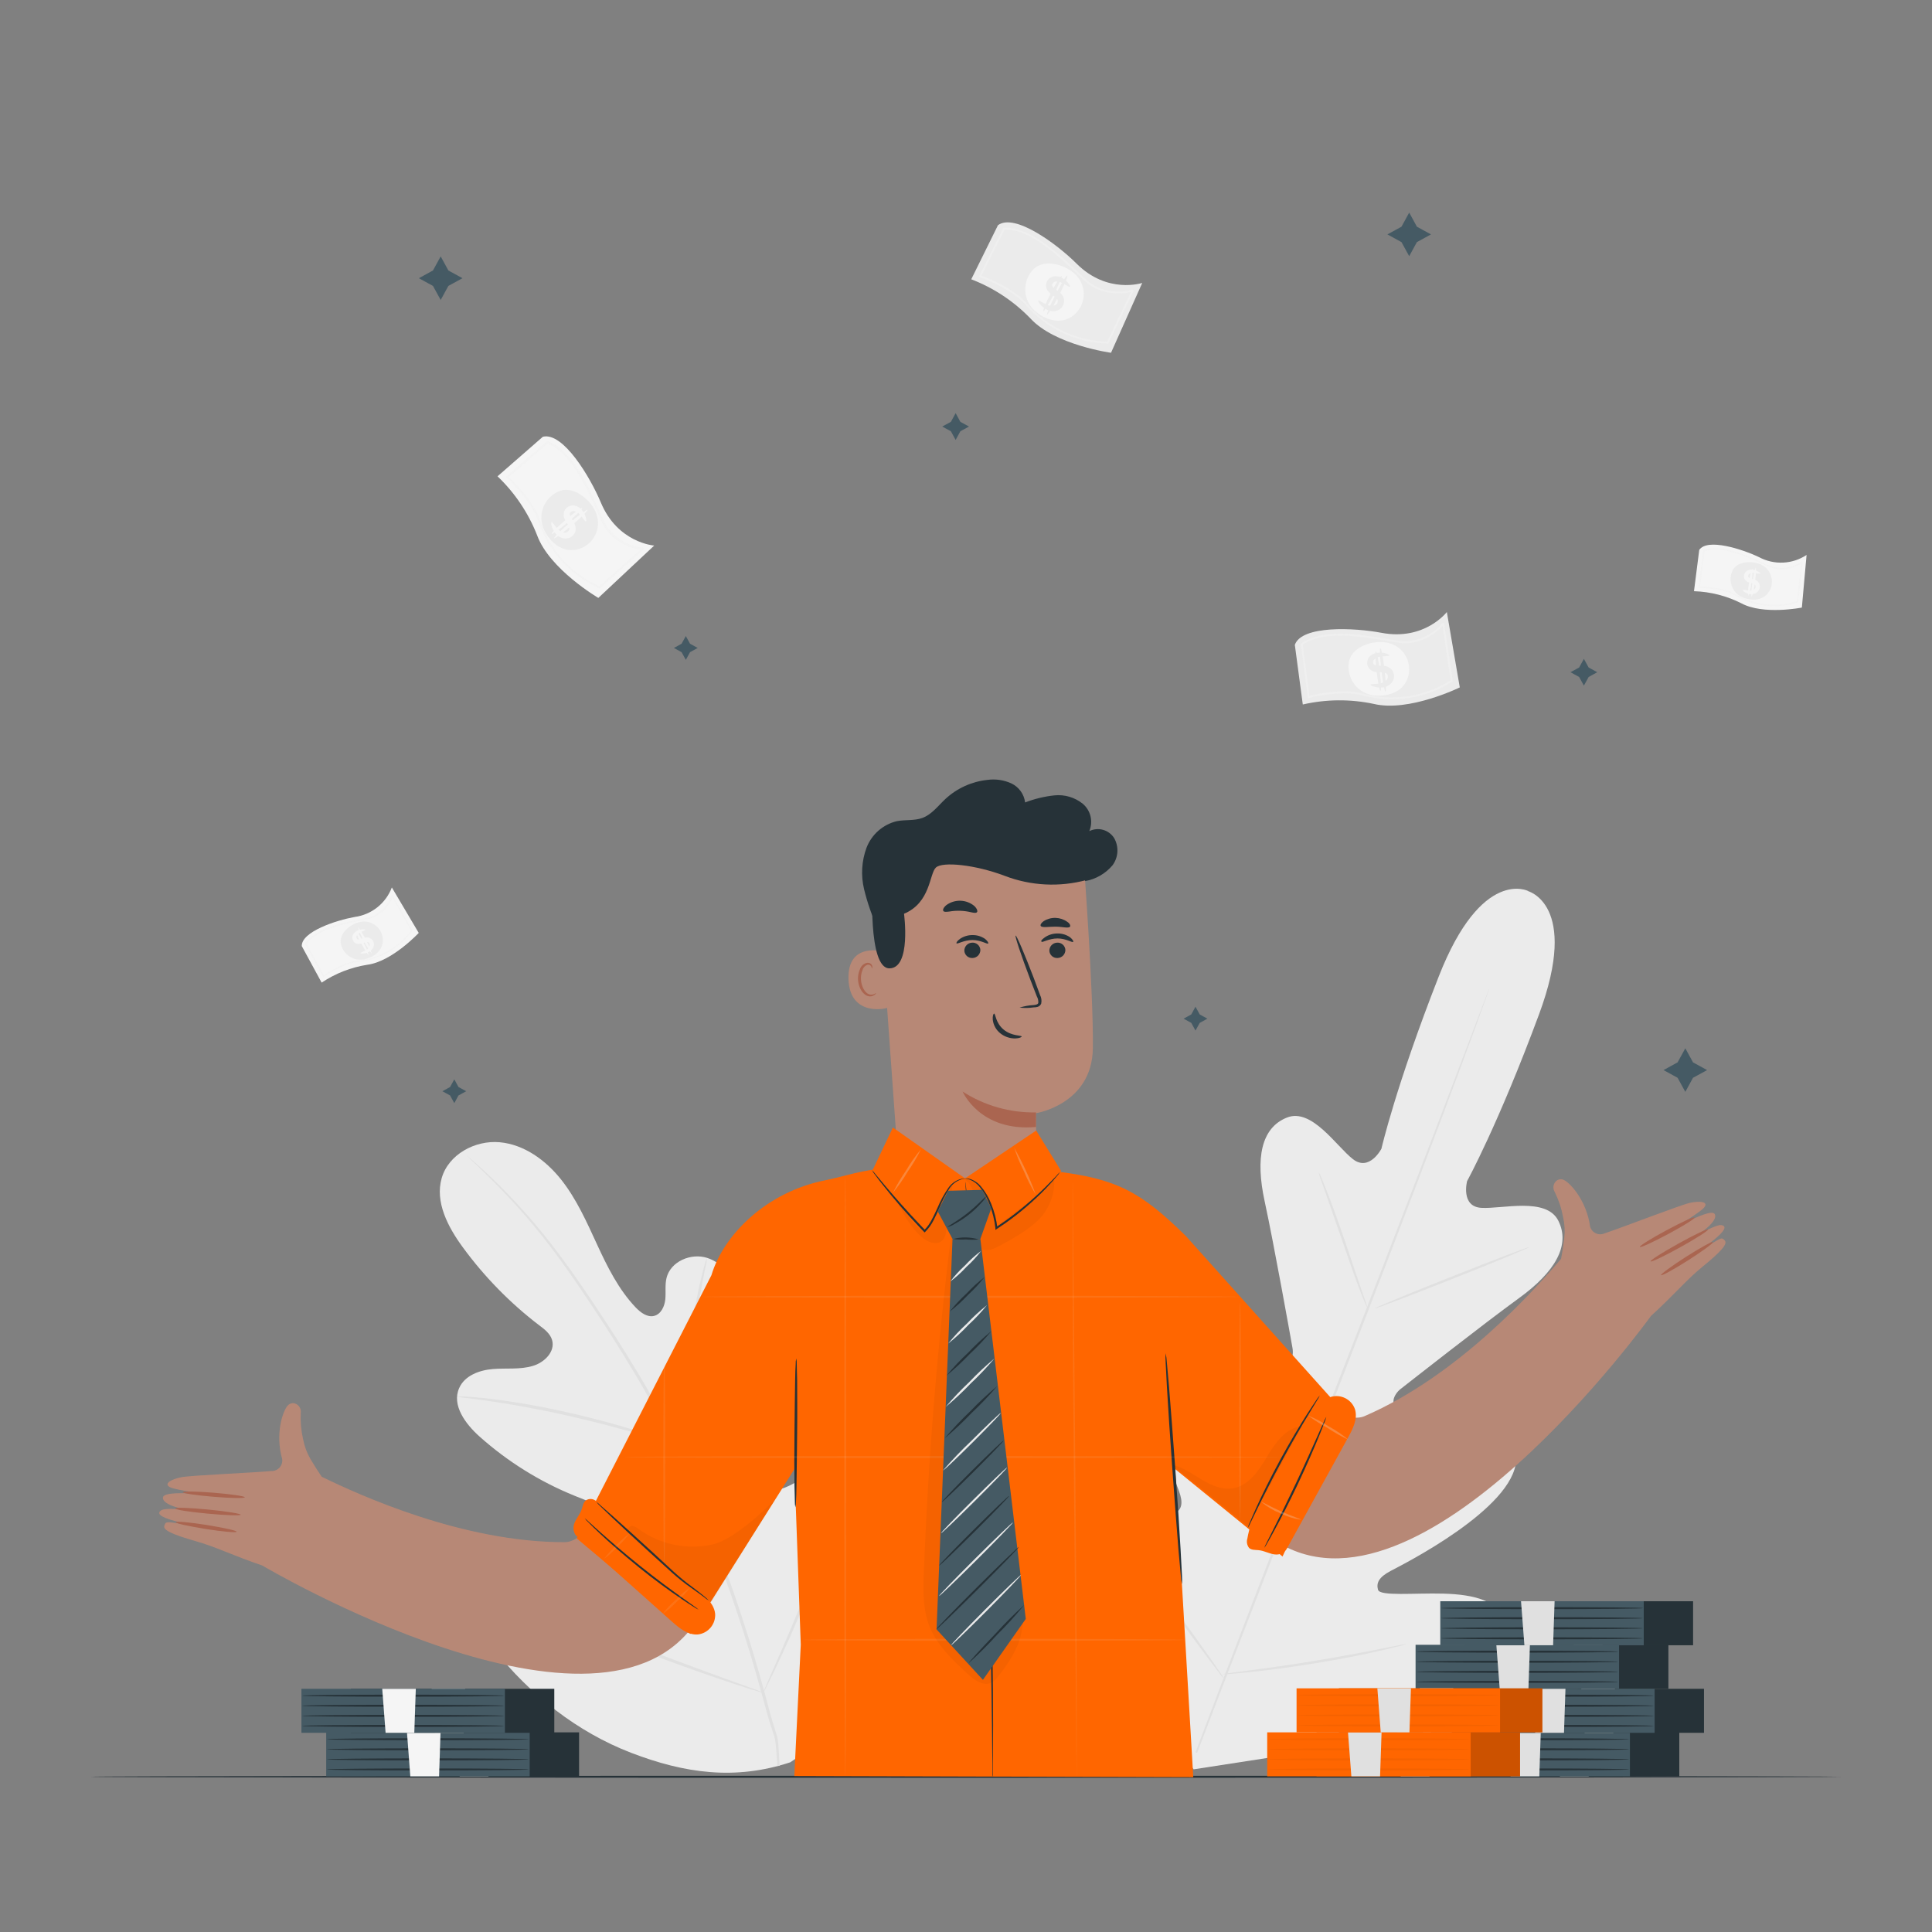 <svg width="264" height="264" viewBox="0 0 264 264" fill="none" xmlns="http://www.w3.org/2000/svg">
    <rect x="0" y="0" width="264" height="264" fill="#808080" stroke="none"/>
    <path d="M107.971 240.821C120.331 232.79 123.599 217.224 123.599 203.132C123.599 200.782 123.943 198.317 122.897 196.215C121.852 194.114 119.291 192.619 117.153 193.538C115.379 194.298 114.55 196.305 113.515 197.947C112.136 200.142 110.164 201.903 107.828 203.026C106.307 203.75 104.438 204.161 102.986 203.296C101.001 202.113 100.874 199.304 100.948 196.96C101.124 192.605 101.3 188.251 101.476 183.897C101.566 181.563 101.656 179.177 101.006 176.933C100.357 174.689 98.815 172.577 96.613 171.88C94.412 171.183 91.618 172.371 91.075 174.641C90.848 175.586 91.006 176.579 90.911 177.545C90.816 178.511 90.325 179.572 89.39 179.81C88.456 180.048 87.537 179.361 86.861 178.654C84.533 176.209 82.996 173.115 81.581 170.042C80.166 166.969 78.772 163.822 76.671 161.177C74.569 158.532 71.613 156.383 68.276 156.082C64.939 155.781 61.295 157.724 60.356 160.982C59.416 164.239 61.206 167.656 63.207 170.391C66.168 174.447 69.698 178.055 73.688 181.104C74.406 181.632 75.187 182.239 75.441 183.115C75.895 184.699 74.385 186.188 72.801 186.648C71.037 187.176 69.152 186.922 67.325 187.075C65.498 187.229 63.492 187.968 62.748 189.668C61.691 192.023 63.619 194.594 65.53 196.3C69.358 199.717 73.744 202.452 78.498 204.383C80.193 205.07 81.983 205.682 83.329 206.939C84.675 208.195 85.441 210.318 84.549 211.939C83.656 213.56 81.486 214.009 79.696 213.613C77.906 213.217 76.328 212.187 74.633 211.501C71.465 210.175 67.309 210.26 65.16 212.963C63.745 214.743 63.539 217.277 64.152 219.479C64.764 221.681 66.084 223.592 67.494 225.371C72.436 231.586 78.862 236.67 86.222 239.506C93.583 242.341 100.478 243.276 107.96 240.821" fill="#EBEBEB"/>
    <path d="M106.535 241.296C106.212 235.704 106.482 239.062 104.639 231.892C102.56 224.146 100.039 216.525 97.089 209.067C96.318 207.081 95.556 205.121 94.802 203.185C94.047 201.257 93.303 199.346 92.453 197.519C90.82 194.017 88.994 190.607 86.983 187.308C85.087 184.14 83.171 181.209 81.359 178.48C79.549 175.75 77.801 173.247 76.117 171.024C73.473 167.509 70.554 164.209 67.389 161.156C66.275 160.073 65.377 159.266 64.749 158.722L64.046 158.115C63.97 158.04 63.887 157.973 63.798 157.914C63.862 158 63.937 158.078 64.02 158.146L64.691 158.79C65.282 159.35 66.158 160.179 67.257 161.277C70.369 164.369 73.244 167.691 75.858 171.214C77.521 173.437 79.248 175.966 81.048 178.68C82.849 181.394 84.744 184.356 86.629 187.514C88.623 190.807 90.435 194.207 92.057 197.699C92.896 199.515 93.641 201.395 94.391 203.343L96.671 209.225C99.617 216.667 102.143 224.268 104.238 231.992C106.096 239.136 105.859 235.746 106.218 241.317" fill="#E0E0E0"/>
    <path d="M92.331 197.472C92.453 197.153 92.541 196.822 92.595 196.484C92.738 195.84 92.917 194.9 93.123 193.749C93.535 191.431 93.989 188.216 94.48 184.668C94.971 181.12 95.473 177.915 95.916 175.613C96.133 174.462 96.318 173.532 96.445 172.888C96.537 172.559 96.592 172.221 96.608 171.88C96.465 172.189 96.356 172.513 96.281 172.846C96.096 173.479 95.864 174.403 95.605 175.549C95.077 177.846 94.549 181.051 94.021 184.604C93.493 188.158 93.118 191.278 92.791 193.697C92.632 194.79 92.5 195.714 92.395 196.453C92.334 196.789 92.313 197.131 92.331 197.472Z" fill="#E0E0E0"/>
    <path d="M62.478 190.84C62.869 190.94 63.269 191.002 63.672 191.025C64.442 191.12 65.551 191.252 66.924 191.458C69.664 191.849 73.434 192.514 77.558 193.443C81.682 194.372 85.378 195.376 88.033 196.178C89.364 196.569 90.43 196.912 91.17 197.15C91.546 197.294 91.935 197.403 92.331 197.477C91.979 197.278 91.607 197.116 91.222 196.991C90.499 196.706 89.443 196.315 88.123 195.882C85.483 195.006 81.787 193.955 77.653 193.021C74.123 192.211 70.555 191.581 66.961 191.136C65.583 190.972 64.463 190.888 63.687 190.84C63.285 190.806 62.88 190.806 62.478 190.84Z" fill="#E0E0E0"/>
    <path d="M104.285 231.306C104.376 231.198 104.451 231.077 104.507 230.947L105.035 229.891C105.51 228.962 106.16 227.599 106.941 225.899C108.525 222.509 110.521 217.752 112.675 212.477C114.829 207.203 116.799 202.446 118.293 199.014C119.027 197.35 119.629 195.983 120.072 194.964C120.268 194.526 120.421 194.161 120.553 193.86C120.619 193.736 120.666 193.603 120.69 193.464C120.605 193.575 120.532 193.696 120.474 193.823L119.946 194.879C119.471 195.814 118.821 197.176 118.04 198.876C116.456 202.266 114.455 207.023 112.3 212.298C110.146 217.573 108.177 222.33 106.682 225.762C105.954 227.425 105.352 228.793 104.903 229.806L104.428 230.915C104.365 231.04 104.317 231.171 104.285 231.306Z" fill="#E0E0E0"/>
    <path d="M64.801 217.087C64.924 217.162 65.055 217.22 65.192 217.261L66.338 217.689L70.562 219.22C74.136 220.514 79.047 222.356 84.469 224.4C89.892 226.443 94.823 228.244 98.419 229.463C100.22 230.07 101.682 230.551 102.696 230.862L103.868 231.211C104.001 231.264 104.142 231.296 104.285 231.306C104.163 231.229 104.032 231.169 103.895 231.126L102.749 230.699L98.525 229.173C94.956 227.879 90.045 226.036 84.623 223.993C79.2 221.95 74.268 220.149 70.668 218.93C68.872 218.317 67.41 217.842 66.396 217.53L65.224 217.177C65.088 217.126 64.946 217.096 64.801 217.087Z" fill="#E0E0E0"/>
    <path d="M208.856 121.768C208.856 121.768 202.489 118.404 196.601 133.426C190.714 148.447 188.766 156.969 188.766 156.969C188.766 156.969 187.129 160.137 184.88 158.4C182.63 156.663 179.262 151.362 175.862 152.708C172.329 154.102 171.532 158.268 172.81 164.155C174.087 170.043 176.411 183.037 176.617 184.219C176.822 185.402 176.321 187.155 174.594 186.205C172.868 185.254 162.551 175.808 158.364 180.972C154.177 186.136 160.428 201.944 161.078 203.676C161.727 205.408 161.452 206.216 160.645 206.744C159.837 207.272 156.674 203.766 153.627 201.2C150.581 198.634 146.605 196.195 144.435 199.378C142.265 202.562 142.682 214.838 156.246 233.524L163.11 241.771L173.75 240.129C196.311 235.219 204.796 226.333 205.303 222.515C205.81 218.698 201.211 217.869 197.23 217.763C193.249 217.658 188.555 218.149 188.301 217.235C188.048 216.322 188.38 215.53 190.022 214.664C191.665 213.798 206.86 206.163 207.172 199.526C207.483 192.889 193.502 193.058 191.58 192.62C189.658 192.182 190.471 190.508 191.39 189.795C192.309 189.082 202.716 180.904 207.589 177.366C212.462 173.828 214.638 170.185 212.938 166.806C211.296 163.538 205.266 165.222 202.415 165.048C199.563 164.874 200.472 161.394 200.472 161.394C200.472 161.394 204.696 153.733 210.303 138.606C215.91 123.478 208.719 121.741 208.719 121.741" fill="#EBEBEB"/>
    <path d="M163.358 239.448C167.524 228.36 173.39 213.079 179.964 196.22C186.537 179.361 192.429 164.107 196.653 153.035L201.637 139.92L203 136.356L203.359 135.432C203.443 135.221 203.491 135.12 203.491 135.12C203.491 135.12 203.491 135.231 203.39 135.442L203.058 136.377L201.759 139.967C200.629 143.082 198.96 147.576 196.875 153.12C192.709 164.208 186.843 179.493 180.275 196.342C173.707 213.19 167.804 228.46 163.58 239.532" fill="#E0E0E0"/>
    <path d="M180.201 160.19C180.338 160.409 180.452 160.643 180.538 160.887C180.739 161.341 181.008 162.011 181.336 162.84C181.99 164.498 182.83 166.811 183.712 169.382C184.593 171.954 185.349 174.213 185.94 175.966L186.632 177.957C186.734 178.196 186.808 178.446 186.853 178.701C186.715 178.482 186.6 178.248 186.51 178.004C186.309 177.55 186.04 176.88 185.723 176.046C185.085 174.382 184.277 172.059 183.395 169.488L181.103 162.919L180.401 160.934C180.307 160.694 180.24 160.444 180.201 160.19Z" fill="#E0E0E0"/>
    <path d="M187.857 178.791C187.82 178.707 192.513 176.764 198.337 174.456C204.161 172.149 208.897 170.338 208.94 170.422C208.982 170.507 204.283 172.455 198.459 174.762C192.635 177.07 187.888 178.881 187.857 178.791Z" fill="#E0E0E0"/>
    <path d="M176.627 204.22C176.883 204.153 177.145 204.116 177.409 204.109L179.552 203.903C181.358 203.728 183.855 203.48 186.596 203.1C189.336 202.72 191.818 202.308 193.602 201.986L195.714 201.611C195.972 201.548 196.236 201.514 196.501 201.511C196.256 201.613 196.001 201.689 195.741 201.738C195.25 201.865 194.532 202.034 193.629 202.218C191.849 202.599 189.373 203.058 186.622 203.433C183.871 203.808 181.342 204.024 179.547 204.14C178.639 204.193 177.905 204.225 177.398 204.235C177.141 204.259 176.883 204.254 176.627 204.22Z" fill="#E0E0E0"/>
    <path d="M166 188.918C166.178 189.084 166.338 189.27 166.475 189.473L167.673 191.057C168.671 192.403 170.034 194.283 171.522 196.368C173.011 198.454 174.347 200.355 175.298 201.738L176.406 203.385C176.555 203.582 176.681 203.794 176.781 204.019C176.6 203.854 176.438 203.668 176.301 203.465C175.979 203.032 175.578 202.498 175.102 201.881C174.104 200.529 172.742 198.654 171.253 196.569C169.764 194.483 168.434 192.582 167.483 191.199L166.369 189.552C166.219 189.357 166.095 189.144 166 188.918Z" fill="#E0E0E0"/>
    <path d="M153.231 210.107C153.456 210.325 153.657 210.566 153.833 210.825L155.38 212.852C156.668 214.574 158.431 216.965 160.364 219.621C162.296 222.277 164.033 224.69 165.278 226.448L166.736 228.56C166.927 228.809 167.093 229.076 167.232 229.358C167.009 229.138 166.808 228.897 166.63 228.64L165.088 226.607C163.795 224.885 162.032 222.494 160.1 219.838C158.167 217.182 156.404 214.769 155.185 213.011L153.728 210.899C153.539 210.65 153.373 210.385 153.231 210.107Z" fill="#E0E0E0"/>
    <path d="M167.029 228.782C167.352 228.694 167.683 228.637 168.017 228.613L170.725 228.254C173.011 227.953 176.164 227.526 179.633 226.95C183.101 226.374 186.227 225.788 188.487 225.34L191.169 224.812C191.494 224.732 191.824 224.679 192.157 224.653C191.847 224.78 191.525 224.876 191.196 224.938C190.573 225.102 189.665 225.318 188.556 225.572C186.301 226.1 183.175 226.712 179.701 227.283C176.227 227.853 173.064 228.249 170.767 228.492C169.622 228.608 168.692 228.698 168.048 228.74C167.71 228.782 167.369 228.796 167.029 228.782Z" fill="#E0E0E0"/>
    <path d="M197.705 83.63C197.705 83.63 194.674 87.595 188.766 86.47C185.112 85.773 177.868 85.414 176.933 88.118L178.021 96.265C181.208 95.536 184.516 95.509 187.715 96.186C192.525 97.342 199.474 93.931 199.474 93.931L197.705 83.63Z" fill="#EBEBEB"/>
    <path d="M187.862 95.04C187.3 94.992 186.755 94.823 186.264 94.546C185.774 94.269 185.348 93.889 185.017 93.433C184.686 92.976 184.457 92.454 184.346 91.901C184.234 91.349 184.243 90.779 184.372 90.23C184.9 88.255 187.857 87.341 189.831 87.885C190.302 88.013 190.743 88.233 191.128 88.531C191.514 88.83 191.836 89.202 192.077 89.626C192.318 90.05 192.473 90.518 192.533 91.002C192.592 91.486 192.555 91.978 192.424 92.447C191.88 94.401 189.905 95.209 187.862 95.04Z" fill="#F5F5F5"/>
    <path d="M187.277 93.568C187.277 93.504 187.446 93.483 187.71 93.467C188.066 93.468 188.42 93.426 188.766 93.341C188.97 93.281 189.162 93.184 189.331 93.055C189.492 92.936 189.604 92.761 189.642 92.564C189.656 92.468 189.647 92.371 189.616 92.279C189.584 92.187 189.532 92.104 189.463 92.036C189.262 91.894 189.016 91.83 188.771 91.856H188.243C188.022 91.846 187.805 91.8 187.599 91.719C187.485 91.673 187.378 91.611 187.282 91.534C187.18 91.456 187.091 91.361 187.018 91.254C186.888 91.051 186.818 90.815 186.818 90.573C186.82 90.364 186.873 90.159 186.973 89.975C187.072 89.791 187.214 89.634 187.388 89.517C187.648 89.338 187.95 89.227 188.264 89.195C188.499 89.162 188.737 89.162 188.972 89.195C189.138 89.222 189.303 89.263 189.463 89.316C189.727 89.411 189.859 89.496 189.848 89.554C189.838 89.612 189.679 89.644 189.415 89.659C189.06 89.662 188.706 89.703 188.359 89.781C188.166 89.839 187.986 89.936 187.831 90.066C187.761 90.121 187.705 90.193 187.67 90.275C187.635 90.358 187.622 90.447 187.631 90.536C187.635 90.618 187.663 90.697 187.71 90.763C187.734 90.792 187.763 90.817 187.794 90.837C187.831 90.865 187.872 90.886 187.916 90.901C188.21 90.966 188.512 90.989 188.813 90.969C189.027 90.973 189.24 91.002 189.447 91.054C189.564 91.087 189.678 91.133 189.785 91.191C189.896 91.252 189.997 91.328 190.086 91.418C190.25 91.587 190.369 91.793 190.434 92.019C190.498 92.244 190.506 92.483 190.455 92.712C190.408 92.906 190.323 93.089 190.204 93.249C190.085 93.41 189.936 93.545 189.764 93.647C189.5 93.808 189.205 93.909 188.898 93.943C188.491 93.981 188.081 93.933 187.694 93.8C187.398 93.716 187.266 93.626 187.277 93.568Z" fill="#EBEBEB"/>
    <path d="M189.324 94.512C189.203 94.512 188.95 93.208 188.754 91.566C188.559 89.924 188.501 88.582 188.622 88.567C188.744 88.551 188.997 89.871 189.192 91.513C189.388 93.155 189.446 94.47 189.324 94.512Z" fill="#EBEBEB"/>
    <path d="M188.638 94.418C188.522 94.418 188.279 93.235 188.11 91.746C187.941 90.256 187.888 89.031 188.01 89.02C188.131 89.01 188.374 90.204 188.538 91.693C188.701 93.182 188.759 94.402 188.638 94.418Z" fill="#EBEBEB"/>
    <g opacity="0.5">
        <path opacity="0.5" d="M178.712 95.399L177.745 87.98L177.803 87.933C180.692 85.821 186.019 86.703 189.546 87.294C190.153 87.394 190.729 87.489 191.225 87.558C194.536 88.023 197.001 85.414 197.065 85.119H197.329L198.527 93.091L198.459 93.139C196.662 94.292 194.644 95.057 192.535 95.384C190.425 95.712 188.271 95.594 186.209 95.04C183.4 94.221 178.896 95.362 178.854 95.372L178.712 95.399ZM178.025 88.102L178.933 95.071C179.741 94.876 183.659 94.015 186.283 94.776C188.289 95.315 190.385 95.432 192.439 95.12C194.493 94.809 196.46 94.075 198.216 92.965L197.123 85.536C196.959 85.723 196.782 85.899 196.595 86.064C196.014 86.592 193.902 88.239 191.178 87.854C190.681 87.785 190.122 87.69 189.493 87.584C186.045 86.972 180.834 86.101 178.025 88.102Z" fill="#FAFAFA"/>
    </g>
    <path d="M156.082 38.66C156.082 38.66 151.33 40.244 147.106 36.02C144.466 33.38 138.658 29.066 136.367 30.772L132.718 38.164C135.77 39.337 138.529 41.162 140.802 43.513C144.149 47.156 151.816 48.206 151.816 48.206L156.082 38.66Z" fill="#EBEBEB"/>
    <path d="M141.563 42.604C141.122 42.251 140.763 41.808 140.51 41.304C140.257 40.799 140.116 40.246 140.096 39.683C140.076 39.119 140.177 38.557 140.394 38.036C140.611 37.516 140.937 37.047 141.351 36.664C142.904 35.328 145.855 36.215 147.191 37.768C147.51 38.137 147.753 38.566 147.906 39.029C148.058 39.492 148.118 39.981 148.08 40.468C148.043 40.954 147.91 41.428 147.688 41.863C147.467 42.298 147.161 42.684 146.79 43C145.238 44.352 143.147 43.903 141.563 42.604Z" fill="#F5F5F5"/>
    <path d="M141.885 41.073C141.932 41.026 142.075 41.073 142.297 41.232C142.589 41.424 142.902 41.582 143.231 41.702C143.433 41.771 143.647 41.798 143.859 41.781C144.058 41.772 144.247 41.689 144.387 41.548C144.45 41.477 144.495 41.392 144.52 41.301C144.544 41.209 144.548 41.113 144.53 41.02C144.498 40.857 144.335 40.677 144.055 40.492C143.923 40.397 143.77 40.297 143.611 40.176C143.433 40.046 143.277 39.887 143.152 39.706C143.084 39.6 143.029 39.487 142.988 39.368C142.931 39.191 142.916 39.004 142.943 38.821C142.971 38.638 143.04 38.464 143.147 38.312C143.272 38.13 143.441 37.983 143.638 37.884C143.817 37.796 144.013 37.749 144.213 37.747C144.529 37.744 144.839 37.822 145.116 37.974C145.326 38.084 145.519 38.223 145.692 38.386C145.814 38.504 145.927 38.631 146.029 38.766C146.193 38.988 146.257 39.13 146.214 39.172C146.172 39.215 146.029 39.172 145.797 39.019C145.505 38.828 145.194 38.668 144.868 38.544C144.672 38.479 144.466 38.456 144.261 38.475C144.172 38.482 144.086 38.511 144.011 38.56C143.936 38.609 143.875 38.676 143.833 38.755C143.792 38.825 143.771 38.906 143.775 38.988C143.776 39.024 143.785 39.06 143.801 39.093C143.818 39.136 143.839 39.176 143.865 39.215C144.073 39.434 144.311 39.622 144.572 39.774C144.747 39.897 144.909 40.039 145.053 40.197C145.13 40.29 145.197 40.391 145.253 40.498C145.313 40.61 145.354 40.731 145.375 40.857C145.419 41.087 145.404 41.325 145.332 41.548C145.26 41.772 145.133 41.973 144.963 42.134C144.815 42.27 144.642 42.374 144.453 42.441C144.265 42.508 144.065 42.537 143.865 42.525C143.557 42.509 143.257 42.428 142.983 42.288C142.622 42.095 142.308 41.825 142.064 41.496C141.901 41.263 141.842 41.11 141.885 41.073Z" fill="#EBEBEB"/>
    <path d="M143.087 42.979C142.982 42.921 143.505 41.686 144.265 40.218C145.025 38.75 145.722 37.578 145.849 37.657C145.976 37.736 145.432 38.951 144.677 40.418C143.922 41.886 143.177 43.032 143.087 42.979Z" fill="#EBEBEB"/>
    <path d="M142.559 42.536C142.454 42.483 142.924 41.353 143.615 40.022C144.307 38.692 144.946 37.652 145.057 37.71C145.168 37.768 144.693 38.892 144.001 40.223C143.309 41.554 142.649 42.594 142.559 42.536Z" fill="#EBEBEB"/>
    <g opacity="0.5">
        <path opacity="0.5" d="M133.753 37.805L137.101 31.11H137.174C140.754 30.962 144.677 34.679 147.275 37.134C147.719 37.562 148.141 37.958 148.516 38.296C151.003 40.529 154.503 39.743 154.725 39.531L154.947 39.669L151.457 46.944H151.372C149.246 46.897 147.154 46.407 145.227 45.506C143.301 44.605 141.583 43.313 140.184 41.712C138.31 39.468 133.938 37.895 133.896 37.879L133.753 37.805ZM137.28 31.369L134.112 37.657C134.888 37.953 138.621 39.426 140.374 41.522C141.738 43.088 143.411 44.356 145.288 45.245C147.166 46.133 149.207 46.624 151.283 46.686L154.54 39.885C154.305 39.95 154.065 39.999 153.822 40.033C153.051 40.133 150.374 40.329 148.326 38.491C147.956 38.153 147.529 37.752 147.08 37.324C144.551 34.917 140.712 31.279 137.28 31.369Z" fill="#FAFAFA"/>
    </g>
    <path d="M89.396 74.548C89.396 74.548 84.411 74.205 82.099 68.656C80.663 65.224 76.956 58.993 74.179 59.68L67.985 65.087C70.353 67.344 72.198 70.093 73.392 73.139C75.087 77.79 81.761 81.703 81.761 81.703L89.396 74.548Z" fill="#F5F5F5"/>
    <path d="M74.448 72.616C74.179 72.12 74.02 71.571 73.982 71.008C73.944 70.444 74.028 69.879 74.229 69.352C74.429 68.824 74.741 68.345 75.144 67.949C75.546 67.553 76.029 67.248 76.56 67.056C78.508 66.422 80.89 68.376 81.528 70.324C81.681 70.787 81.74 71.275 81.703 71.761C81.666 72.247 81.533 72.721 81.312 73.155C81.091 73.589 80.787 73.975 80.416 74.292C80.046 74.608 79.616 74.848 79.153 74.997C77.199 75.631 75.435 74.448 74.448 72.616Z" fill="#EBEBEB"/>
    <path d="M75.356 71.328C75.414 71.328 75.52 71.423 75.673 71.634C75.869 71.923 76.098 72.188 76.354 72.426C76.51 72.562 76.688 72.67 76.882 72.743C77.068 72.812 77.272 72.812 77.458 72.743C77.544 72.701 77.62 72.639 77.678 72.563C77.737 72.487 77.777 72.399 77.796 72.304C77.804 72.059 77.724 71.819 77.569 71.629C77.479 71.486 77.373 71.338 77.278 71.164C77.164 70.975 77.082 70.767 77.035 70.551C77.017 70.429 77.017 70.304 77.035 70.182C77.041 70.052 77.072 69.925 77.125 69.807C77.223 69.59 77.383 69.406 77.584 69.279C77.768 69.156 77.981 69.083 78.202 69.068C78.4 69.059 78.598 69.091 78.783 69.163C79.076 69.281 79.334 69.472 79.533 69.717C79.686 69.898 79.811 70.101 79.902 70.319C79.974 70.473 80.031 70.634 80.071 70.799C80.14 71.069 80.145 71.227 80.071 71.248C79.997 71.269 79.902 71.164 79.744 70.947C79.549 70.658 79.322 70.39 79.068 70.15C78.914 70.017 78.734 69.916 78.54 69.854C78.452 69.821 78.357 69.812 78.264 69.827C78.171 69.843 78.084 69.883 78.012 69.944C77.947 69.995 77.898 70.062 77.869 70.139C77.861 70.176 77.861 70.214 77.869 70.25C77.865 70.296 77.865 70.342 77.869 70.388C77.977 70.669 78.125 70.934 78.308 71.174C78.424 71.354 78.518 71.547 78.588 71.75C78.624 71.865 78.648 71.983 78.656 72.104C78.675 72.23 78.675 72.358 78.656 72.484C78.606 72.713 78.5 72.926 78.347 73.104C78.194 73.282 77.999 73.419 77.78 73.503C77.593 73.57 77.394 73.6 77.195 73.589C76.996 73.578 76.802 73.527 76.623 73.439C76.343 73.31 76.094 73.121 75.895 72.885C75.643 72.566 75.463 72.197 75.367 71.803C75.298 71.507 75.303 71.349 75.356 71.328Z" fill="#F5F5F5"/>
    <path d="M75.715 73.545C75.636 73.45 76.597 72.489 77.859 71.433C79.121 70.377 80.214 69.575 80.288 69.67C80.362 69.765 79.406 70.726 78.144 71.782C76.882 72.838 75.794 73.635 75.715 73.545Z" fill="#F5F5F5"/>
    <path d="M75.398 72.933C75.319 72.843 76.185 71.982 77.331 71.011C78.477 70.039 79.475 69.337 79.549 69.427C79.622 69.516 78.762 70.382 77.616 71.349C76.47 72.315 75.504 73.028 75.398 72.933Z" fill="#F5F5F5"/>
    <g opacity="0.5">
        <path opacity="0.5" d="M69.105 65.192L74.76 60.292H74.833C78.197 61.533 80.388 66.47 81.84 69.738C82.093 70.298 82.331 70.831 82.542 71.28C83.984 74.305 87.516 74.918 87.822 74.807L87.975 75.018L81.961 80.404L81.882 80.367C79.937 79.502 78.193 78.242 76.761 76.667C75.33 75.091 74.242 73.235 73.566 71.217C72.7 68.424 69.268 65.293 69.231 65.261L69.105 65.192ZM74.812 60.593L69.495 65.197C70.108 65.762 72.985 68.555 73.799 71.164C74.454 73.138 75.511 74.954 76.903 76.499C78.295 78.044 79.992 79.284 81.888 80.14L87.505 75.113C87.263 75.083 87.023 75.035 86.787 74.971C86.037 74.77 83.487 73.915 82.305 71.438C82.088 70.984 81.856 70.451 81.602 69.886C80.182 66.665 78.033 61.839 74.812 60.593Z" fill="#EBEBEB"/>
    </g>
    <path d="M53.544 121.266C53.14 122.332 52.456 123.27 51.562 123.98C50.669 124.69 49.601 125.146 48.47 125.299C45.941 125.748 41.179 127.311 41.237 129.281L43.951 134.27C45.828 133.015 47.956 132.182 50.186 131.831C53.576 131.393 57.219 127.48 57.219 127.48L53.544 121.266Z" fill="#F5F5F5"/>
    <path d="M49.996 131.039C49.622 131.146 49.228 131.172 48.843 131.114C48.458 131.056 48.089 130.915 47.763 130.703C47.436 130.49 47.159 130.209 46.951 129.88C46.742 129.551 46.607 129.181 46.554 128.795C46.416 127.385 48.096 126.07 49.505 125.938C50.182 125.874 50.857 126.08 51.382 126.513C51.907 126.945 52.238 127.569 52.304 128.246C52.436 129.655 51.358 130.659 49.996 131.039Z" fill="#EBEBEB"/>
    <path d="M49.257 130.247C49.257 130.205 49.347 130.152 49.516 130.078C49.739 129.989 49.951 129.875 50.15 129.74C50.268 129.652 50.368 129.543 50.445 129.418C50.522 129.303 50.55 129.163 50.524 129.027C50.509 128.963 50.479 128.902 50.437 128.851C50.395 128.8 50.342 128.759 50.282 128.731C50.117 128.69 49.943 128.709 49.79 128.784C49.679 128.826 49.563 128.874 49.431 128.911C49.287 128.962 49.135 128.987 48.983 128.985C48.897 128.981 48.812 128.967 48.729 128.943C48.644 128.917 48.564 128.878 48.492 128.826C48.359 128.726 48.257 128.591 48.196 128.436C48.144 128.29 48.127 128.135 48.148 127.982C48.171 127.847 48.223 127.719 48.301 127.607C48.424 127.426 48.591 127.28 48.787 127.184C48.933 127.108 49.09 127.054 49.252 127.026C49.365 127.004 49.48 126.99 49.595 126.984C49.79 126.984 49.896 126.984 49.901 127.042C49.907 127.1 49.817 127.142 49.653 127.216C49.428 127.305 49.214 127.418 49.014 127.554C48.897 127.636 48.801 127.744 48.734 127.871C48.705 127.924 48.689 127.984 48.689 128.045C48.689 128.106 48.705 128.166 48.734 128.219C48.756 128.271 48.793 128.315 48.84 128.346L48.914 128.378H49.009C49.215 128.346 49.416 128.286 49.606 128.198C49.744 128.149 49.887 128.115 50.033 128.098C50.117 128.087 50.203 128.087 50.287 128.098C50.373 128.106 50.458 128.131 50.535 128.172C50.682 128.239 50.81 128.342 50.908 128.471C51.006 128.6 51.07 128.751 51.095 128.911C51.128 129.188 51.05 129.467 50.878 129.687C50.748 129.856 50.583 129.993 50.392 130.088C50.14 130.218 49.862 130.288 49.579 130.294C49.373 130.315 49.268 130.289 49.257 130.247Z" fill="#F5F5F5"/>
    <path d="M50.804 130.337C49.987 129.217 49.341 127.982 48.888 126.672C49.336 127.205 49.706 127.798 49.986 128.436C50.353 129.024 50.629 129.665 50.804 130.337Z" fill="#F5F5F5"/>
    <path d="M50.35 130.458C50.271 130.5 49.822 129.787 49.342 128.874C49.005 128.338 48.757 127.752 48.608 127.137C49.025 127.608 49.363 128.143 49.611 128.721C49.947 129.258 50.196 129.844 50.35 130.458Z" fill="#F5F5F5"/>
    <g opacity="0.5">
        <path opacity="0.5" d="M44.178 133.542L41.712 128.991V128.943C43.053 126.863 46.712 126.124 49.136 125.638C49.553 125.553 49.949 125.474 50.287 125.395C51.026 125.2 51.704 124.822 52.258 124.295C52.812 123.767 53.224 123.109 53.455 122.38L53.618 122.311L56.343 127.18L56.311 127.222C55.435 128.403 54.322 129.388 53.044 130.115C51.766 130.843 50.35 131.296 48.888 131.446C46.876 131.61 44.246 133.452 44.22 133.473L44.178 133.542ZM41.939 129.001L44.241 133.278C44.716 132.951 47.034 131.43 48.914 131.277C50.342 131.129 51.725 130.687 52.974 129.979C54.223 129.272 55.313 128.313 56.174 127.164L53.629 122.618C53.573 122.778 53.504 122.933 53.423 123.082C53.116 123.688 52.685 124.223 52.159 124.653C51.632 125.082 51.022 125.396 50.366 125.575C50.028 125.654 49.632 125.733 49.215 125.817C46.839 126.293 43.259 127.016 41.939 129.001Z" fill="#EBEBEB"/>
    </g>
    <path d="M246.862 75.831C245.911 76.461 244.807 76.823 243.668 76.877C242.528 76.932 241.395 76.678 240.388 76.143C238.07 75.029 233.292 73.503 232.194 75.145L231.476 80.784C233.734 80.858 235.949 81.425 237.965 82.447C240.974 84.068 246.217 83.023 246.217 83.023L246.862 75.831Z" fill="#F5F5F5"/>
    <path d="M238.271 81.692C237.904 81.561 237.57 81.352 237.291 81.079C237.012 80.807 236.795 80.478 236.655 80.114C236.514 79.75 236.454 79.361 236.478 78.971C236.502 78.582 236.609 78.203 236.793 77.859C237.506 76.639 239.633 76.549 240.853 77.262C241.144 77.431 241.399 77.656 241.603 77.924C241.807 78.192 241.956 78.498 242.042 78.823C242.128 79.149 242.149 79.489 242.103 79.822C242.058 80.156 241.947 80.477 241.777 80.768C241.064 81.993 239.602 82.183 238.271 81.692Z" fill="#EBEBEB"/>
    <path d="M238.129 80.615C238.129 80.578 238.255 80.615 238.435 80.615C238.668 80.675 238.907 80.707 239.148 80.71C239.294 80.706 239.439 80.676 239.575 80.62C239.703 80.569 239.808 80.473 239.871 80.351C239.895 80.29 239.906 80.224 239.901 80.158C239.897 80.092 239.877 80.028 239.845 79.971C239.734 79.841 239.58 79.754 239.412 79.728C239.301 79.696 239.179 79.665 239.047 79.617C238.902 79.572 238.765 79.504 238.641 79.416C238.574 79.364 238.514 79.303 238.461 79.237C238.408 79.165 238.367 79.085 238.34 78.999C238.292 78.839 238.292 78.669 238.34 78.508C238.38 78.361 238.458 78.226 238.567 78.118C238.662 78.019 238.78 77.944 238.91 77.901C239.114 77.828 239.334 77.806 239.549 77.838C239.711 77.864 239.869 77.912 240.019 77.981C240.124 78.031 240.226 78.087 240.325 78.15C240.483 78.26 240.557 78.34 240.542 78.376C240.526 78.413 240.415 78.408 240.235 78.376C240 78.318 239.759 78.284 239.517 78.276C239.375 78.278 239.234 78.311 239.105 78.371C239.049 78.395 239 78.433 238.962 78.481C238.924 78.529 238.899 78.585 238.889 78.646C238.873 78.699 238.873 78.756 238.889 78.809C238.898 78.835 238.912 78.859 238.931 78.878C238.95 78.903 238.973 78.924 239 78.941C239.184 79.038 239.381 79.108 239.586 79.147C239.73 79.185 239.869 79.242 239.998 79.316C240.069 79.359 240.136 79.409 240.198 79.464C240.258 79.527 240.312 79.596 240.357 79.67C240.434 79.812 240.475 79.972 240.475 80.135C240.475 80.297 240.434 80.457 240.357 80.599C240.293 80.724 240.205 80.835 240.098 80.926C239.991 81.016 239.867 81.085 239.734 81.127C239.528 81.185 239.312 81.202 239.1 81.174C238.822 81.128 238.557 81.022 238.324 80.863C238.192 80.736 238.129 80.652 238.129 80.615Z" fill="#F5F5F5"/>
    <path d="M239.343 81.596C239.288 80.903 239.336 80.206 239.486 79.526C239.532 78.832 239.682 78.149 239.929 77.499C239.978 78.192 239.93 78.889 239.787 79.569C239.74 80.263 239.59 80.946 239.343 81.596Z" fill="#F5F5F5"/>
    <path d="M238.899 81.428C238.837 80.8 238.876 80.165 239.016 79.549C239.052 78.917 239.193 78.296 239.433 77.711C239.492 78.34 239.453 78.974 239.317 79.591C239.276 80.222 239.135 80.842 238.899 81.428Z" fill="#F5F5F5"/>
    <g opacity="0.5">
        <path opacity="0.5" d="M232.088 80.325L232.759 75.198H232.812C235.114 74.29 238.514 75.831 240.769 76.85C241.154 77.025 241.518 77.194 241.825 77.326C242.539 77.599 243.311 77.688 244.069 77.584C244.826 77.48 245.546 77.186 246.159 76.729L246.334 76.766L245.7 82.31H245.647C244.246 82.758 242.767 82.909 241.304 82.754C239.842 82.598 238.427 82.139 237.152 81.407C235.42 80.351 232.21 80.325 232.178 80.325H232.088ZM232.928 75.33L232.294 80.145C232.87 80.145 235.642 80.277 237.257 81.249C238.502 81.965 239.882 82.416 241.31 82.572C242.737 82.728 244.182 82.587 245.552 82.157L246.138 76.977C246.001 77.075 245.856 77.161 245.705 77.236C245.102 77.548 244.439 77.731 243.761 77.772C243.083 77.813 242.403 77.711 241.766 77.473L240.71 76.993C238.488 75.995 235.161 74.49 232.928 75.33Z" fill="#EBEBEB"/>
    </g>
    <path d="M251.554 242.785C251.554 242.864 198.026 242.928 132.005 242.928C65.984 242.928 12.445 242.88 12.445 242.785C12.445 242.69 65.963 242.648 132.005 242.648C198.047 242.648 251.554 242.711 251.554 242.785Z" fill="#263238"/>
    <path d="M119.956 126.905C119.152 125.169 118.521 123.358 118.071 121.498C117.621 119.623 117.737 117.657 118.404 115.849C118.746 114.952 119.301 114.153 120.021 113.519C120.742 112.885 121.605 112.436 122.538 112.211C123.694 111.984 124.935 112.174 126.044 111.767C127.327 111.292 128.182 110.114 129.18 109.18C130.759 107.716 132.768 106.801 134.909 106.572C136.027 106.414 137.166 106.579 138.193 107.047C138.701 107.286 139.141 107.651 139.47 108.106C139.8 108.561 140.009 109.092 140.078 109.65C141.368 109.154 142.717 108.829 144.091 108.684C145.48 108.543 146.868 108.955 147.956 109.829C148.484 110.276 148.855 110.879 149.016 111.552C149.176 112.224 149.118 112.931 148.848 113.568C149.434 113.279 150.105 113.218 150.733 113.395C151.361 113.573 151.901 113.976 152.249 114.528C152.573 115.1 152.725 115.753 152.686 116.408C152.648 117.064 152.421 117.695 152.032 118.225C151.066 119.379 149.72 120.152 148.236 120.405C146.947 120.585 145.448 120.706 144.218 120.294" fill="#263238"/>
    <path d="M123.108 164.102L141.588 162.624C141.704 160.464 141.551 152.117 141.551 152.117C141.551 152.117 149.239 150.918 149.334 143.231C149.429 135.543 148.098 117.887 148.098 117.887C143.727 116.007 138.934 115.329 134.213 115.922C129.492 116.515 125.015 118.358 121.244 121.26L120.104 122.137L123.108 164.102Z" fill="#B78876"/>
    <path d="M141.567 152.006C138.014 152.074 134.521 151.081 131.535 149.155C131.535 149.155 133.906 154.688 141.567 153.996V152.006Z" fill="#AA6550"/>
    <path d="M121.054 130.104C120.927 130.046 115.774 128.52 115.943 133.8C116.112 139.08 121.35 137.808 121.355 137.655C121.36 137.502 121.054 130.104 121.054 130.104Z" fill="#B78876"/>
    <path d="M119.687 135.696C119.687 135.696 119.597 135.759 119.444 135.839C119.229 135.937 118.985 135.949 118.763 135.87C118.198 135.685 117.707 134.814 117.649 133.874C117.62 133.424 117.692 132.973 117.86 132.554C117.904 132.388 117.989 132.236 118.105 132.11C118.222 131.984 118.368 131.888 118.53 131.831C118.632 131.806 118.739 131.815 118.834 131.857C118.93 131.899 119.009 131.971 119.058 132.063C119.132 132.206 119.101 132.311 119.127 132.322C119.153 132.333 119.238 132.227 119.19 132.016C119.157 131.886 119.081 131.77 118.974 131.688C118.82 131.582 118.63 131.541 118.446 131.572C118.232 131.623 118.034 131.727 117.872 131.874C117.709 132.022 117.587 132.209 117.517 132.417C117.305 132.88 117.213 133.388 117.247 133.896C117.311 134.952 117.886 135.928 118.652 136.124C118.795 136.161 118.944 136.165 119.088 136.135C119.233 136.106 119.369 136.044 119.486 135.955C119.681 135.839 119.708 135.696 119.687 135.696Z" fill="#AA6550"/>
    <path d="M145.58 129.803C145.581 130.089 145.472 130.363 145.275 130.569C145.078 130.775 144.809 130.896 144.524 130.907C144.384 130.918 144.244 130.901 144.111 130.857C143.978 130.813 143.855 130.743 143.75 130.651C143.644 130.559 143.558 130.447 143.496 130.322C143.434 130.196 143.397 130.059 143.389 129.92C143.386 129.634 143.494 129.358 143.692 129.151C143.889 128.944 144.159 128.822 144.445 128.811C144.585 128.8 144.725 128.817 144.859 128.862C144.992 128.906 145.115 128.976 145.221 129.069C145.326 129.161 145.413 129.274 145.474 129.4C145.536 129.526 145.572 129.663 145.58 129.803Z" fill="#263238"/>
    <path d="M146.646 128.7C146.509 128.848 145.68 128.23 144.497 128.235C143.315 128.241 142.449 128.827 142.322 128.684C142.195 128.542 142.396 128.362 142.776 128.082C143.289 127.731 143.897 127.547 144.519 127.554C145.13 127.548 145.728 127.732 146.229 128.082C146.588 128.378 146.715 128.637 146.646 128.7Z" fill="#263238"/>
    <path d="M133.964 129.803C133.965 130.089 133.856 130.363 133.659 130.569C133.462 130.775 133.193 130.896 132.908 130.907C132.768 130.918 132.628 130.901 132.495 130.857C132.362 130.813 132.239 130.743 132.134 130.651C132.028 130.559 131.942 130.447 131.88 130.322C131.818 130.196 131.781 130.059 131.773 129.92C131.77 129.634 131.878 129.358 132.076 129.151C132.273 128.944 132.543 128.822 132.829 128.811C132.969 128.8 133.109 128.817 133.243 128.862C133.376 128.906 133.499 128.976 133.605 129.069C133.71 129.161 133.797 129.274 133.858 129.4C133.92 129.526 133.956 129.663 133.964 129.803Z" fill="#263238"/>
    <path d="M135.03 128.922C134.893 129.064 134.064 128.452 132.881 128.452C131.699 128.452 130.833 129.048 130.706 128.901C130.643 128.837 130.78 128.579 131.16 128.304C131.672 127.951 132.281 127.766 132.903 127.776C133.514 127.767 134.113 127.952 134.613 128.304C134.972 128.6 135.099 128.858 135.03 128.922Z" fill="#263238"/>
    <path d="M139.318 137.687C139.941 137.489 140.587 137.372 141.24 137.338C141.541 137.306 141.826 137.248 141.879 137.042C141.901 136.732 141.831 136.421 141.678 136.15L140.786 133.848C139.545 130.58 138.647 127.887 138.779 127.839C138.911 127.792 140.025 130.405 141.261 133.647C141.56 134.453 141.845 135.224 142.116 135.96C142.307 136.323 142.363 136.742 142.275 137.143C142.231 137.249 142.164 137.345 142.078 137.422C141.992 137.499 141.889 137.555 141.778 137.586C141.606 137.633 141.429 137.656 141.25 137.655C140.61 137.749 139.961 137.76 139.318 137.687Z" fill="#263238"/>
    <path d="M135.843 138.505C136.034 138.505 136.039 139.772 137.137 140.686C138.235 141.599 139.598 141.456 139.608 141.636C139.608 141.715 139.302 141.884 138.726 141.9C137.975 141.908 137.244 141.652 136.662 141.177C136.103 140.721 135.744 140.066 135.659 139.35C135.611 138.811 135.754 138.494 135.843 138.505Z" fill="#263238"/>
    <path d="M146.213 126.625C146.002 126.889 145.189 126.625 144.212 126.625C143.235 126.625 142.401 126.804 142.211 126.525C142.127 126.387 142.259 126.118 142.623 125.865C143.11 125.561 143.675 125.408 144.249 125.426C144.822 125.444 145.377 125.631 145.844 125.965C146.192 126.192 146.303 126.493 146.213 126.625Z" fill="#263238"/>
    <path d="M133.494 124.65C133.362 124.798 133.061 124.735 132.665 124.65C131.706 124.422 130.711 124.389 129.74 124.555C129.339 124.603 129.032 124.645 128.911 124.492C128.789 124.339 128.911 124.011 129.323 123.673C129.882 123.267 130.562 123.059 131.253 123.082C131.945 123.105 132.609 123.357 133.14 123.8C133.526 124.175 133.621 124.518 133.494 124.65Z" fill="#263238"/>
    <path d="M148.484 120.247C144.783 121.252 140.859 121.052 137.28 119.677C133.293 118.166 128.779 117.691 127.881 118.552C126.984 119.413 127.174 123.341 123.531 124.861C123.531 124.861 124.544 132.29 121.545 132.322C118.546 132.354 119.238 120.622 119.238 120.622L126.149 116.334L133.922 114.048L141.356 113.298L148.484 114.724V120.247Z" fill="#263238"/>
    <path d="M168.342 181.775C168.342 181.775 181.732 195.561 186.452 193.512C199.288 187.968 209.721 176.225 213.312 172.017C213.465 171.225 213.618 170.296 213.75 169.187C213.861 168.229 213.807 167.26 213.591 166.32C213.374 165.136 212.994 163.989 212.462 162.909C211.875 161.964 212.72 160.829 213.644 161.214C214.568 161.6 216.812 164.097 217.282 167.614C217.339 167.814 217.439 168 217.575 168.159C217.711 168.317 217.879 168.444 218.069 168.531C218.259 168.618 218.465 168.663 218.674 168.662C218.883 168.661 219.089 168.615 219.278 168.527C221.601 167.761 229.495 164.699 230.894 164.372C232.145 164.081 233.64 164.155 232.805 165.069C231.971 165.982 226.153 169.388 226.153 169.388C226.153 169.388 233.692 164.773 234.315 165.903C234.743 166.684 233.154 168.48 227.863 171.035C227.863 171.035 234.104 167.281 235.171 167.402C237.568 167.682 230.102 172.276 230.102 172.276C235.382 169.108 235.113 168.891 235.683 169.509C236.111 169.968 235.187 171.019 232.594 173.131C230.482 174.847 228.655 177.044 225.593 179.826C225.593 179.826 193.913 223.888 173.981 210.366C163.236 203.074 160.285 199.399 154.186 193.876" fill="#B78876"/>
    <path d="M226.977 174.24C227.057 174.372 228.709 173.469 230.673 172.218C232.638 170.966 234.158 169.847 234.068 169.72C233.979 169.594 232.326 170.502 230.372 171.748C228.419 172.994 226.903 174.124 226.977 174.24Z" fill="#AA6550"/>
    <path d="M225.547 172.366C225.621 172.498 227.442 171.632 229.607 170.428C231.772 169.224 233.467 168.142 233.393 168.004C233.319 167.867 231.502 168.738 229.332 169.942C227.162 171.146 225.457 172.228 225.547 172.366Z" fill="#AA6550"/>
    <path d="M224.073 170.391C224.147 170.528 225.879 169.736 227.944 168.627C230.008 167.519 231.64 166.515 231.55 166.368C231.46 166.22 229.744 167.022 227.68 168.131C225.615 169.24 223.999 170.254 224.073 170.391Z" fill="#AA6550"/>
    <path d="M89.068 192.72C89.068 192.72 82.32 210.714 77.177 210.73C63.186 210.772 48.935 204.209 43.961 201.791C43.507 201.126 42.99 200.334 42.425 199.373C41.941 198.54 41.602 197.631 41.422 196.685C41.151 195.512 41.041 194.308 41.094 193.105C41.252 192.007 40.038 191.3 39.331 192.049C38.623 192.799 37.578 195.962 38.56 199.373C38.588 199.58 38.571 199.79 38.51 199.99C38.449 200.189 38.346 200.373 38.206 200.529C38.067 200.685 37.896 200.808 37.705 200.891C37.513 200.974 37.306 201.015 37.097 201.01C34.663 201.237 26.205 201.59 24.784 201.854C23.522 202.092 22.181 202.757 23.311 203.259C24.135 203.623 27.894 204.141 29.89 204.394C27.466 204.12 22.35 203.65 22.266 204.626C22.213 205.202 23.11 205.825 25.323 206.253C23.813 206.152 22.451 206.131 22.086 206.348C19.974 207.562 28.681 208.777 28.681 208.777C22.588 207.979 22.73 207.689 22.456 208.481C22.25 209.072 23.512 209.669 26.738 210.593C29.378 211.321 31.912 212.594 35.835 213.919C35.835 213.919 82.521 241.597 95.356 221.227C102.279 210.244 103.514 205.693 106.888 198.185L89.068 192.72Z" fill="#B78876"/>
    <path d="M32.335 209.304C32.335 209.458 30.439 209.304 28.111 208.93C25.782 208.555 23.971 208.159 24.003 208.006C24.035 207.852 25.914 208.006 28.227 208.38C30.54 208.755 32.35 209.151 32.335 209.304Z" fill="#AA6550"/>
    <path d="M32.889 206.976C32.889 207.129 30.861 207.066 28.396 206.833C25.93 206.601 23.939 206.305 23.955 206.126C23.971 205.946 25.977 206.041 28.449 206.274C30.92 206.506 32.9 206.844 32.889 206.976Z" fill="#AA6550"/>
    <path d="M33.449 204.6C33.449 204.753 31.532 204.727 29.193 204.531C26.854 204.336 24.969 204.061 24.969 203.908C24.969 203.755 26.886 203.787 29.225 203.977C31.564 204.167 33.459 204.447 33.449 204.6Z" fill="#AA6550"/>
    <path d="M184.14 193.554L162.053 168.907C155.902 162.862 152.618 161.056 144.059 160.042C142.66 159.878 141.546 159.773 140.749 159.672C134.335 161.7 127.452 161.7 121.038 159.672C117.992 159.799 115.468 160.728 112.881 161.256C104.718 162.84 98.847 168.765 97.215 174.251L78.804 210.213L94.353 223.281L108.557 200.735L109.422 224.733L108.541 242.685L163.057 242.843L160.58 200.746L175.253 212.689L184.14 193.554Z" fill="#FF6600"/>
    <path d="M108.805 185.629C108.86 185.893 108.883 186.162 108.874 186.432C108.874 186.96 108.911 187.688 108.927 188.612C108.927 190.45 108.964 192.995 108.927 195.804C108.89 198.612 108.879 201.157 108.837 202.995C108.837 203.919 108.789 204.663 108.768 205.176C108.775 205.444 108.748 205.711 108.689 205.973C108.631 205.711 108.606 205.443 108.615 205.176C108.615 204.648 108.578 203.914 108.562 202.995C108.536 201.152 108.525 198.612 108.562 195.798C108.599 192.984 108.61 190.45 108.652 188.607C108.652 187.688 108.7 186.944 108.726 186.426C108.716 186.158 108.743 185.89 108.805 185.629Z" fill="#263238"/>
    <path d="M161.504 216.48C161.42 216.073 161.367 215.66 161.346 215.245C161.267 214.379 161.166 213.238 161.04 211.865C160.802 209.009 160.512 205.059 160.195 200.698C159.878 196.337 159.625 192.409 159.456 189.552C159.387 188.174 159.324 187.028 159.281 186.162C159.247 185.748 159.247 185.331 159.281 184.916C159.37 185.323 159.424 185.736 159.445 186.152C159.524 187.018 159.625 188.158 159.746 189.531C159.984 192.387 160.274 196.337 160.596 200.698C160.918 205.059 161.161 209.009 161.33 211.871C161.404 213.249 161.462 214.394 161.51 215.26C161.54 215.666 161.538 216.074 161.504 216.48Z" fill="#263238"/>
    <g opacity="0.3">
        <path opacity="0.3" d="M169.589 177.202C169.589 177.276 153.046 177.339 132.629 177.339C112.211 177.339 95.668 177.276 95.668 177.202C95.668 177.128 112.211 177.065 132.629 177.065C153.046 177.065 169.589 177.123 169.589 177.202Z" fill="#EBEBEB"/>
    </g>
    <g opacity="0.3">
        <path opacity="0.3" d="M175.296 199.104C175.296 199.183 155.137 199.241 130.279 199.241C105.42 199.241 85.256 199.183 85.256 199.104C85.256 199.024 105.41 198.966 130.279 198.966C155.148 198.966 175.296 199.056 175.296 199.104Z" fill="#EBEBEB"/>
    </g>
    <g opacity="0.3">
        <path opacity="0.3" d="M161.948 224.078C161.948 224.157 150.243 224.215 135.802 224.215C121.361 224.215 109.655 224.157 109.655 224.078C109.655 223.999 121.361 223.941 135.802 223.941C150.243 223.941 161.948 224.004 161.948 224.078Z" fill="#EBEBEB"/>
    </g>
    <g opacity="0.3">
        <path opacity="0.3" d="M115.505 242.785C115.431 242.785 115.368 224.389 115.368 201.707C115.368 179.024 115.431 160.618 115.505 160.618C115.579 160.618 115.632 178.992 115.632 201.696C115.632 224.4 115.584 242.785 115.505 242.785Z" fill="#EBEBEB"/>
    </g>
    <g opacity="0.3">
        <path opacity="0.3" d="M147.1 242.79C147.1 242.79 147.1 242.716 147.1 242.579C147.1 242.442 147.1 242.215 147.1 241.951C147.1 241.391 147.1 240.583 147.074 239.554C147.074 237.442 147.032 234.437 147.005 230.725C146.937 223.254 146.842 212.964 146.741 201.596C146.641 190.228 146.567 179.916 146.562 172.461C146.562 168.765 146.562 165.734 146.562 163.632C146.562 162.576 146.562 161.795 146.588 161.235C146.588 160.971 146.588 160.76 146.588 160.607C146.582 160.537 146.582 160.466 146.588 160.396C146.588 160.396 146.588 160.47 146.588 160.607C146.588 160.744 146.588 160.971 146.588 161.235C146.588 161.795 146.588 162.603 146.615 163.632C146.615 165.744 146.657 168.743 146.683 172.461C146.752 179.927 146.847 190.223 146.947 201.596C147.048 212.969 147.122 223.244 147.127 230.72C147.127 234.416 147.127 237.452 147.127 239.554C147.127 240.583 147.127 241.391 147.127 241.951C147.127 242.215 147.127 242.421 147.127 242.579C147.125 242.65 147.116 242.721 147.1 242.79Z" fill="#EBEBEB"/>
    </g>
    <g opacity="0.3">
        <path opacity="0.3" d="M169.451 207.673C169.377 207.673 169.313 201.02 169.313 192.815C169.313 184.61 169.377 177.957 169.451 177.957C169.525 177.957 169.588 184.605 169.588 192.815C169.588 201.025 169.53 207.673 169.451 207.673Z" fill="#EBEBEB"/>
    </g>
    <g opacity="0.3">
        <path opacity="0.3" d="M90.773 213.761C90.694 213.761 90.636 207.488 90.636 199.748C90.636 192.007 90.694 185.729 90.773 185.729C90.853 185.729 90.911 192.002 90.911 199.748C90.911 207.493 90.847 213.761 90.773 213.761Z" fill="#EBEBEB"/>
    </g>
    <path d="M119 160.396L122.01 154.07L131.868 161.019L141.593 154.482L145.015 160.037L135.268 166.373H128.752L119 161.13" fill="#FF6600"/>
    <path d="M131.868 161.04C131.809 161.066 131.747 161.083 131.683 161.093C131.501 161.115 131.323 161.163 131.155 161.235C130.546 161.483 130.032 161.917 129.687 162.476C129.153 163.311 128.698 164.195 128.33 165.116C128.098 165.644 127.865 166.172 127.57 166.737C127.279 167.323 126.896 167.858 126.435 168.321L126.34 168.411L126.244 168.311L125.685 167.73C123.731 165.681 122.068 163.733 120.933 162.286C120.352 161.563 119.877 160.971 119.592 160.554C119.418 160.348 119.266 160.125 119.138 159.889C119.333 160.07 119.51 160.27 119.666 160.486L121.07 162.165C122.263 163.574 123.948 165.502 125.891 167.54L126.45 168.12H126.26C126.705 167.679 127.072 167.167 127.348 166.605C127.638 166.077 127.876 165.523 128.114 165.021C128.501 164.096 128.981 163.211 129.544 162.381C129.922 161.807 130.479 161.374 131.128 161.151C131.299 161.093 131.477 161.061 131.656 161.056C131.799 161.008 131.868 161.008 131.868 161.04Z" fill="#263238"/>
    <path d="M144.841 160.158C144.704 160.386 144.543 160.599 144.36 160.792C144.028 161.188 143.542 161.748 142.908 162.408C141.243 164.126 139.425 165.688 137.475 167.075C137.047 167.376 136.62 167.666 136.208 167.936L136.018 168.057V167.825C135.898 166.713 135.628 165.622 135.215 164.583C134.909 163.74 134.469 162.952 133.911 162.249C133.551 161.775 133.067 161.41 132.512 161.193C132.121 161.061 131.884 161.045 131.889 161.019C131.894 160.993 131.947 161.019 132.058 161.019C132.222 161.024 132.386 161.051 132.544 161.098C133.134 161.29 133.656 161.647 134.048 162.128C134.642 162.832 135.114 163.632 135.442 164.493C135.877 165.556 136.163 166.673 136.292 167.814L136.081 167.709C136.488 167.434 136.91 167.149 137.338 166.848C139.275 165.472 141.097 163.941 142.787 162.27C143.441 161.631 143.948 161.093 144.302 160.723C144.465 160.52 144.646 160.331 144.841 160.158Z" fill="#263238"/>
    <path d="M135.616 242.79C135.616 242.79 135.616 242.716 135.616 242.579C135.616 242.442 135.616 242.225 135.616 241.961C135.616 241.407 135.616 240.61 135.585 239.591C135.585 237.516 135.527 234.538 135.479 230.863C135.374 223.497 135.136 213.323 134.624 202.092C134.112 190.861 133.404 180.708 132.839 173.364C132.543 169.699 132.311 166.732 132.142 164.662C132.063 163.648 132 162.856 131.952 162.302C131.952 162.038 131.92 161.837 131.915 161.684C131.907 161.614 131.907 161.543 131.915 161.473C131.915 161.473 131.915 161.542 131.947 161.679C131.979 161.816 131.984 162.038 132.015 162.297C132.074 162.851 132.153 163.643 132.253 164.657C132.459 166.706 132.728 169.673 133.04 173.348C133.658 180.687 134.386 190.846 134.904 202.081C135.421 213.317 135.622 223.492 135.68 230.863C135.711 234.559 135.711 237.531 135.68 239.591C135.68 240.61 135.68 241.407 135.68 241.961C135.68 242.225 135.68 242.426 135.68 242.579C135.666 242.651 135.644 242.722 135.616 242.79Z" fill="#263238"/>
    <g opacity="0.2">
        <path opacity="0.2" d="M131.635 161.04C132.834 161.721 133.277 163.236 133.283 164.609C133.288 165.982 132.961 167.355 133.077 168.728C133.076 169.088 133.158 169.444 133.318 169.767C133.477 170.091 133.709 170.373 133.995 170.592C134.83 171.12 135.891 170.623 136.746 170.153C138.584 169.145 140.442 168.115 141.947 166.647C142.667 165.906 143.227 165.024 143.59 164.056C143.953 163.089 144.113 162.056 144.059 161.024C141.525 163.743 138.969 165.385 136.197 167.529C135.999 166.082 135.525 164.686 134.803 163.416C134.085 162.17 133.066 160.882 131.635 161.04Z" fill="black"/>
    </g>
    <g opacity="0.2">
        <path opacity="0.2" d="M122.58 164.166C123.515 165.998 124.497 167.862 126.107 169.166C126.82 169.731 127.865 170.159 128.61 169.631C129.207 169.203 129.307 168.374 129.354 167.64C129.481 165.781 130.03 163.643 130.157 161.779C128.684 163.442 127.876 166.373 126.324 168.384C124.74 167.387 123.826 165.681 122.686 164.197" fill="black"/>
    </g>
    <g opacity="0.2">
        <path opacity="0.2" d="M170.544 208.56L177.899 194.88C175.723 195.096 174.261 197.15 173.147 199.03C172.033 200.909 170.665 202.995 168.506 203.37C167.006 203.628 165.507 202.958 164.197 202.176C162.888 201.395 161.62 200.471 160.131 200.144L170.544 208.56Z" fill="black"/>
    </g>
    <g opacity="0.2">
        <path opacity="0.2" d="M105.933 204.864C105.933 204.864 100.811 210.255 97.358 211.047C95.621 211.429 93.824 211.439 92.083 211.075C90.343 210.711 88.7 209.981 87.262 208.935C87.042 208.742 86.78 208.603 86.497 208.528C86.353 208.499 86.204 208.525 86.08 208.602C85.955 208.678 85.865 208.799 85.826 208.94C85.832 209.069 85.867 209.194 85.929 209.307C85.992 209.42 86.079 209.516 86.185 209.59C89.705 212.867 93.373 215.985 97.189 218.946L105.933 204.864Z" fill="black"/>
    </g>
    <g opacity="0.2">
        <path opacity="0.2" d="M130.051 168.115C128.108 183.635 126.839 199.218 126.244 214.864C126.155 217.309 126.091 219.828 126.963 222.114C127.976 224.754 130.131 226.813 132.243 228.745C133.135 229.569 134.355 230.456 135.442 229.944C135.857 229.71 136.21 229.381 136.472 228.983C137.792 227.283 139.027 225.445 139.518 223.344C141.05 216.765 134.84 210.255 136.24 203.644" fill="black"/>
    </g>
    <path d="M129.55 162.714L134.212 162.592L135.458 165.1L133.964 169.293H130.157L128.14 165.539L129.55 162.714Z" fill="#455A64"/>
    <path d="M130.157 169.293L127.976 222.652L134.312 229.543L140.168 221.221L133.964 169.293H130.157Z" fill="#455A64"/>
    <path d="M133.742 169.367C133.156 169.423 132.565 169.423 131.978 169.367C131.392 169.404 130.803 169.385 130.22 169.308C131.377 169 132.596 169.02 133.742 169.367Z" fill="#263238"/>
    <path d="M134.745 163.495C134.592 163.794 134.393 164.067 134.154 164.303C133.622 164.909 133.035 165.464 132.401 165.961C131.772 166.461 131.098 166.903 130.389 167.281C130.105 167.462 129.793 167.594 129.465 167.672C129.428 167.598 130.78 166.901 132.232 165.745C133.684 164.588 134.682 163.437 134.745 163.495Z" fill="#263238"/>
    <path d="M134.539 174.504C133.848 175.381 133.087 176.2 132.264 176.954C131.502 177.773 130.674 178.527 129.787 179.208C130.479 178.331 131.242 177.511 132.068 176.759C132.827 175.939 133.654 175.185 134.539 174.504Z" fill="#263238"/>
    <path d="M134.861 178.348C134.08 179.315 133.227 180.222 132.311 181.062C131.462 181.971 130.546 182.814 129.571 183.586C130.353 182.618 131.205 181.709 132.121 180.866C132.971 179.96 133.887 179.118 134.861 178.348Z" fill="#EBEBEB"/>
    <path d="M135.463 181.896C134.542 183.003 133.551 184.05 132.496 185.031C131.503 186.078 130.445 187.062 129.328 187.976C130.249 186.867 131.24 185.818 132.295 184.836C133.286 183.788 134.344 182.806 135.463 181.896Z" fill="#263238"/>
    <path d="M135.881 185.634C134.866 186.831 133.786 187.971 132.644 189.046C131.564 190.181 130.419 191.253 129.217 192.258C130.226 191.059 131.305 189.922 132.448 188.851C133.529 187.713 134.675 186.639 135.881 185.634Z" fill="#EBEBEB"/>
    <path d="M136.277 189.399C135.177 190.681 134.01 191.904 132.781 193.063C131.614 194.289 130.38 195.449 129.085 196.537C130.183 195.244 131.35 194.01 132.581 192.841C133.747 191.626 134.981 190.476 136.277 189.399Z" fill="#263238"/>
    <path d="M136.752 193.079C136.81 193.132 135.083 194.932 132.908 197.102C130.732 199.272 128.916 200.983 128.863 200.93C130.077 199.525 131.362 198.182 132.712 196.907C134.888 194.737 136.694 193.026 136.752 193.079Z" fill="#EBEBEB"/>
    <path d="M137.148 196.838C137.2 196.891 135.347 198.818 133.013 201.147C130.68 203.475 128.742 205.308 128.689 205.255C128.636 205.202 130.484 203.275 132.818 200.952C135.152 198.628 137.09 196.786 137.148 196.838Z" fill="#263238"/>
    <path d="M137.612 200.534C137.665 200.587 135.685 202.646 133.193 205.123C130.701 207.599 128.636 209.568 128.583 209.516C128.531 209.463 130.505 207.404 133.003 204.927C135.5 202.451 137.554 200.482 137.612 200.534Z" fill="#EBEBEB"/>
    <path d="M137.903 204.399C137.955 204.452 135.854 206.633 133.209 209.262C130.563 211.892 128.378 213.988 128.319 213.935C128.261 213.882 130.368 211.702 133.013 209.072C135.659 206.443 137.85 204.336 137.903 204.399Z" fill="#263238"/>
    <path d="M138.415 208.032C138.468 208.085 136.25 210.382 133.462 213.159C130.674 215.936 128.362 218.149 128.309 218.096C128.256 218.043 130.474 215.746 133.267 212.964C136.06 210.181 138.362 207.99 138.415 208.032Z" fill="#EBEBEB"/>
    <path d="M139.223 211.39C139.275 211.448 136.794 214.004 133.684 217.103C130.574 220.202 128.003 222.679 127.95 222.626C127.897 222.573 130.373 220.012 133.489 216.908C136.604 213.803 139.17 211.337 139.223 211.39Z" fill="#263238"/>
    <path d="M129.962 224.812C129.909 224.759 132.005 222.563 134.65 219.907C137.295 217.251 139.476 215.155 139.534 215.197C139.592 215.239 137.486 217.446 134.846 220.102C132.206 222.758 130.014 224.865 129.962 224.812Z" fill="#EBEBEB"/>
    <path d="M132.385 227.241C132.332 227.188 133.969 225.372 136.081 223.18C137.306 221.825 138.599 220.533 139.957 219.31C138.794 220.725 137.56 222.08 136.261 223.37C135.036 224.726 133.742 226.018 132.385 227.241Z" fill="#263238"/>
    <path d="M134.069 170.93C133.465 171.72 132.79 172.453 132.052 173.121C131.379 173.855 130.638 174.525 129.84 175.122C130.445 174.331 131.12 173.596 131.857 172.925C132.532 172.193 133.272 171.525 134.069 170.93Z" fill="#EBEBEB"/>
    <path d="M79.263 210.097C78.492 210.028 78.207 208.982 78.45 208.249C78.693 207.515 79.279 206.923 79.506 206.184C79.648 205.767 79.712 205.265 80.076 205.012C80.275 204.884 80.509 204.821 80.745 204.831C80.982 204.842 81.209 204.925 81.396 205.07C83.545 206.907 85.129 208.697 87.473 210.688C89.733 212.599 92.167 215.054 94.553 216.813C95.894 217.805 97.537 218.83 97.721 220.509C97.766 221.195 97.546 221.872 97.106 222.399C96.665 222.927 96.039 223.266 95.356 223.344C93.994 223.439 92.816 222.473 91.797 221.565C87.545 217.77 83.291 213.977 79.036 210.186" fill="#FF6600"/>
    <path d="M96.867 218.724C96.635 218.586 96.416 218.429 96.212 218.254C95.8 217.937 95.193 217.504 94.433 216.966C93.537 216.344 92.682 215.667 91.872 214.938L88.92 212.256C86.808 210.339 84.95 208.597 83.598 207.324L82.014 205.804C81.819 205.628 81.642 205.434 81.486 205.223C81.711 205.38 81.921 205.557 82.114 205.751L83.767 207.203C85.15 208.439 87.046 210.16 89.137 212.071C90.193 213.032 91.164 213.94 92.067 214.775C92.865 215.508 93.704 216.196 94.58 216.834C95.325 217.393 95.916 217.858 96.312 218.196C96.513 218.354 96.699 218.531 96.867 218.724Z" fill="#263238"/>
    <path d="M95.463 219.954C95.222 219.846 94.992 219.715 94.776 219.564C94.349 219.3 93.72 218.898 92.986 218.391C91.487 217.378 89.454 215.915 87.3 214.167C85.145 212.42 83.271 210.778 81.956 209.537C81.296 208.919 80.768 208.407 80.42 208.043C80.225 207.867 80.048 207.672 79.892 207.462C80.108 207.622 80.311 207.798 80.499 207.99L82.083 209.415C83.435 210.619 85.32 212.251 87.469 213.977C89.618 215.704 91.629 217.182 93.097 218.233L94.834 219.474C95.057 219.616 95.267 219.777 95.463 219.954Z" fill="#263238"/>
    <g opacity="0.3">
        <path opacity="0.3" d="M86.064 209.473C85.571 210.156 85.006 210.785 84.38 211.348C83.816 211.975 83.186 212.54 82.5 213.032C83.556 211.721 84.751 210.528 86.064 209.473Z" fill="#EBEBEB"/>
    </g>
    <g opacity="0.3">
        <path opacity="0.3" d="M94.338 216.887C93.799 217.595 93.189 218.246 92.517 218.83C91.906 219.478 91.232 220.063 90.505 220.577C91.042 219.867 91.653 219.216 92.327 218.634C92.936 217.985 93.61 217.399 94.338 216.887Z" fill="#EBEBEB"/>
    </g>
    <g opacity="0.5">
        <path opacity="0.5" d="M125.838 157.054C125.317 158.112 124.715 159.129 124.037 160.095C123.438 161.111 122.761 162.078 122.01 162.988C122.534 161.931 123.136 160.915 123.81 159.947C124.407 158.929 125.085 157.962 125.838 157.054Z" fill="#EBEBEB"/>
    </g>
    <g opacity="0.5">
        <path opacity="0.5" d="M141.504 163.184C140.898 162.185 140.368 161.142 139.92 160.063C139.39 159.021 138.943 157.939 138.584 156.827C139.725 158.858 140.703 160.976 141.509 163.163L141.504 163.184Z" fill="#EBEBEB"/>
    </g>
    <path d="M175.956 211.411C175.811 211.745 175.562 212.023 175.246 212.203C174.93 212.383 174.564 212.455 174.203 212.409C173.432 212.325 172.73 211.881 171.953 211.823C171.515 211.776 171.014 211.823 170.686 211.522C170.544 211.342 170.447 211.131 170.406 210.905C170.365 210.679 170.379 210.447 170.449 210.229C170.94 207.309 172.524 204.695 174.224 202.272C175.924 199.848 177.788 197.52 178.976 194.79C179.641 193.259 180.275 191.432 181.853 190.883C182.515 190.684 183.228 190.749 183.843 191.064C184.458 191.379 184.928 191.919 185.153 192.572C185.549 193.882 184.868 195.244 184.208 196.437L175.956 211.411Z" fill="#FF6600"/>
    <path d="M181.236 193.607C181.175 193.862 181.091 194.111 180.987 194.352C180.813 194.821 180.544 195.497 180.206 196.326C179.525 197.984 178.538 200.26 177.371 202.736C176.204 205.212 175.063 207.42 174.203 208.998C173.78 209.785 173.427 210.419 173.173 210.852C173.054 211.084 172.915 211.305 172.756 211.512C172.844 211.267 172.952 211.031 173.078 210.804L174.034 208.903C174.842 207.319 175.945 205.091 177.112 202.62C178.279 200.149 179.298 197.868 180.021 196.247C180.37 195.466 180.66 194.816 180.882 194.309C180.978 194.065 181.097 193.83 181.236 193.607Z" fill="#263238"/>
    <path d="M180.349 190.682C180.237 190.931 180.102 191.17 179.947 191.395L178.802 193.285C177.835 194.869 176.531 197.097 175.169 199.621C173.807 202.145 172.656 204.426 171.837 206.1L170.876 208.09C170.769 208.339 170.642 208.579 170.496 208.808C170.565 208.547 170.659 208.292 170.776 208.048C170.977 207.562 171.278 206.87 171.663 206.02C172.434 204.32 173.564 201.997 174.926 199.489C176.288 196.981 177.629 194.774 178.622 193.201C179.15 192.414 179.546 191.785 179.842 191.358C179.987 191.116 180.157 190.889 180.349 190.682Z" fill="#263238"/>
    <g opacity="0.5">
        <path opacity="0.5" d="M177.793 207.662C176.796 207.527 175.828 207.226 174.931 206.77C173.994 206.403 173.123 205.884 172.355 205.234C172.397 205.165 173.543 205.857 175.042 206.522C176.542 207.187 177.814 207.588 177.793 207.662Z" fill="#EBEBEB"/>
    </g>
    <g opacity="0.5">
        <path opacity="0.5" d="M184.272 196.754C183.304 196.289 182.369 195.76 181.473 195.17C180.528 194.653 179.618 194.075 178.749 193.438C179.753 193.839 180.714 194.342 181.616 194.938C182.561 195.45 183.451 196.059 184.272 196.754Z" fill="#EBEBEB"/>
    </g>
    <path d="M192.562 29.05L191.506 30.978L189.584 32.029L191.506 33.084L192.562 35.006L193.612 33.084L195.54 32.029L193.612 30.978L192.562 29.05Z" fill="#455A64"/>
    <path d="M230.292 143.246L229.236 145.168L227.315 146.224L229.236 147.275L230.292 149.197L231.343 147.275L233.27 146.224L231.343 145.168L230.292 143.246Z" fill="#455A64"/>
    <path d="M60.218 35.038L59.162 36.96L57.24 38.016L59.162 39.067L60.218 40.989L61.269 39.067L63.196 38.016L61.269 36.96L60.218 35.038Z" fill="#455A64"/>
    <path d="M216.432 90.029L215.783 91.212L214.6 91.856L215.783 92.505L216.432 93.688L217.082 92.505L218.259 91.856L217.082 91.212L216.432 90.029Z" fill="#455A64"/>
    <path d="M130.585 56.454L129.936 57.642L128.753 58.286L129.936 58.93L130.585 60.118L131.229 58.93L132.412 58.286L131.229 57.642L130.585 56.454Z" fill="#455A64"/>
    <path d="M93.715 86.914L93.134 87.965L92.088 88.54L93.134 89.115L93.715 90.166L94.29 89.115L95.336 88.54L94.29 87.965L93.715 86.914Z" fill="#455A64"/>
    <path d="M163.358 137.565L162.782 138.621L161.732 139.196L162.782 139.772L163.358 140.823L163.939 139.772L164.984 139.196L163.939 138.621L163.358 137.565Z" fill="#455A64"/>
    <path d="M62.077 147.486L61.501 148.537L60.451 149.112L61.501 149.688L62.077 150.738L62.652 149.688L63.703 149.112L62.652 148.537L62.077 147.486Z" fill="#455A64"/>
    <path d="M227.98 224.754H200.176V230.768H227.98V224.754Z" fill="#263238"/>
    <path d="M211.216 224.754L211.675 230.768H215.599L215.804 224.754H211.216Z" fill="#E0E0E0"/>
    <path d="M221.238 224.754H193.433V230.768H221.238V224.754Z" fill="#455A64"/>
    <path d="M221.148 225.694C221.148 225.773 214.965 225.831 207.335 225.831C199.706 225.831 193.518 225.773 193.518 225.694C193.518 225.614 199.7 225.556 207.335 225.556C214.97 225.556 221.148 225.62 221.148 225.694Z" fill="#263238"/>
    <path d="M221.137 227.072C221.137 227.146 214.954 227.209 207.325 227.209C199.695 227.209 193.507 227.146 193.507 227.072C193.507 226.998 199.695 226.934 207.325 226.934C214.954 226.934 221.137 226.998 221.137 227.072Z" fill="#263238"/>
    <path d="M221.137 228.45C221.137 228.524 214.954 228.587 207.325 228.587C199.695 228.587 193.507 228.524 193.507 228.45C193.507 228.376 199.695 228.313 207.325 228.313C214.954 228.313 221.137 228.371 221.137 228.45Z" fill="#263238"/>
    <path d="M221.137 229.823C221.137 229.902 214.954 229.96 207.325 229.96C199.695 229.96 193.507 229.902 193.507 229.823C193.507 229.743 199.695 229.685 207.325 229.685C214.954 229.685 221.137 229.749 221.137 229.823Z" fill="#263238"/>
    <path d="M204.468 224.754L204.928 230.768H208.856L209.057 224.754H204.468Z" fill="#E0E0E0"/>
    <path d="M231.354 218.803H203.55V224.817H231.354V218.803Z" fill="#263238"/>
    <path d="M214.59 218.803L215.049 224.817H218.972L219.178 218.803H214.59Z" fill="#E0E0E0"/>
    <path d="M224.611 218.803H196.807V224.817H224.611V218.803Z" fill="#455A64"/>
    <path d="M224.522 219.748C224.522 219.822 218.334 219.886 210.709 219.886C203.085 219.886 196.891 219.822 196.891 219.748C196.891 219.674 203.074 219.611 210.709 219.611C218.344 219.611 224.522 219.648 224.522 219.748Z" fill="#263238"/>
    <path d="M224.511 221.121C224.511 221.2 218.328 221.258 210.699 221.258C203.069 221.258 196.881 221.2 196.881 221.121C196.881 221.042 203.069 220.984 210.699 220.984C218.328 220.984 224.511 221.047 224.511 221.121Z" fill="#263238"/>
    <path d="M224.511 222.499C224.511 222.573 218.328 222.636 210.699 222.636C203.069 222.636 196.881 222.573 196.881 222.499C196.881 222.425 203.069 222.362 210.699 222.362C218.328 222.362 224.511 222.425 224.511 222.499Z" fill="#263238"/>
    <path d="M224.511 223.872C224.511 223.946 218.328 224.009 210.699 224.009C203.069 224.009 196.881 223.946 196.881 223.872C196.881 223.798 203.069 223.735 210.699 223.735C218.328 223.735 224.511 223.798 224.511 223.872Z" fill="#263238"/>
    <path d="M207.842 218.803L208.302 224.817H212.225L212.43 218.803H207.842Z" fill="#E0E0E0"/>
    <path d="M229.469 236.718H201.665V242.732H229.469V236.718Z" fill="#263238"/>
    <path d="M212.7 236.713L213.159 242.732H217.087L217.288 236.713H212.7Z" fill="#E0E0E0"/>
    <path d="M222.721 236.713H194.917V242.727H222.721V236.713Z" fill="#455A64"/>
    <path d="M222.631 237.658C222.631 237.737 216.449 237.795 208.819 237.795C201.189 237.795 195.001 237.737 195.001 237.658C195.001 237.579 201.189 237.521 208.819 237.521C216.449 237.521 222.631 237.6 222.631 237.658Z" fill="#263238"/>
    <path d="M222.626 239.036C222.626 239.11 216.438 239.173 208.808 239.173C201.179 239.173 194.996 239.11 194.996 239.036C194.996 238.962 201.179 238.899 208.808 238.899C216.438 238.899 222.626 238.957 222.626 239.036Z" fill="#263238"/>
    <path d="M222.626 240.409C222.626 240.488 216.438 240.552 208.808 240.552C201.179 240.552 194.996 240.488 194.996 240.409C194.996 240.33 201.179 240.272 208.808 240.272C216.438 240.272 222.626 240.335 222.626 240.409Z" fill="#263238"/>
    <path d="M222.626 241.787C222.626 241.866 216.438 241.924 208.808 241.924C201.179 241.924 194.996 241.866 194.996 241.787C194.996 241.708 201.179 241.65 208.808 241.65C216.438 241.65 222.626 241.713 222.626 241.787Z" fill="#263238"/>
    <path d="M205.957 236.713L206.417 242.732H210.34L210.54 236.713H205.957Z" fill="#E0E0E0"/>
    <path d="M232.843 230.768H205.038V236.782H232.843V230.768Z" fill="#263238"/>
    <path d="M216.074 230.768L216.533 236.782H220.461L220.662 230.768H216.074Z" fill="#E0E0E0"/>
    <path d="M226.095 230.768H198.291V236.782H226.095V230.768Z" fill="#455A64"/>
    <path d="M225.984 231.707C225.984 231.787 219.801 231.85 212.172 231.85C204.542 231.85 198.354 231.787 198.354 231.707C198.354 231.628 204.542 231.57 212.172 231.57C219.801 231.57 225.984 231.634 225.984 231.707Z" fill="#263238"/>
    <path d="M225.984 233.086C225.984 233.165 219.801 233.223 212.172 233.223C204.542 233.223 198.359 233.165 198.359 233.086C198.359 233.006 204.542 232.948 212.172 232.948C219.801 232.948 225.984 233.012 225.984 233.086Z" fill="#263238"/>
    <path d="M225.984 234.464C225.984 234.538 219.801 234.601 212.172 234.601C204.542 234.601 198.359 234.538 198.359 234.464C198.359 234.39 204.542 234.326 212.172 234.326C219.801 234.326 225.984 234.385 225.984 234.464Z" fill="#263238"/>
    <path d="M225.984 235.837C225.984 235.916 219.801 235.979 212.172 235.979C204.542 235.979 198.359 235.916 198.359 235.837C198.359 235.757 204.542 235.699 212.172 235.699C219.801 235.699 225.984 235.763 225.984 235.837Z" fill="#263238"/>
    <path d="M209.326 230.768L209.785 236.782H213.714L213.914 230.768H209.326Z" fill="#E0E0E0"/>
    <path d="M210.762 230.704H182.958V236.718H210.762V230.704Z" fill="#FF6600"/>
    <path opacity="0.2" d="M210.762 230.704H182.958V236.718H210.762V230.704Z" fill="black"/>
    <path d="M193.998 230.704L194.457 236.718H198.38L198.586 230.704H193.998Z" fill="#E0E0E0"/>
    <path d="M207.71 236.718H179.906V242.732H207.71V236.718Z" fill="#FF6600"/>
    <path opacity="0.2" d="M207.71 236.718H179.906V242.732H207.71V236.718Z" fill="black"/>
    <path d="M190.946 236.713L191.4 242.732H195.329L195.529 236.713H190.946Z" fill="#E0E0E0"/>
    <path d="M200.962 236.718H173.158V242.732H200.962V236.718Z" fill="#FF6600"/>
    <g opacity="0.2">
        <path opacity="0.2" d="M200.878 237.658C200.878 237.737 194.69 237.795 187.06 237.795C179.431 237.795 173.248 237.737 173.248 237.658C173.248 237.579 179.431 237.521 187.06 237.521C194.69 237.521 200.878 237.6 200.878 237.658Z" fill="black"/>
    </g>
    <g opacity="0.2">
        <path opacity="0.2" d="M200.867 239.036C200.867 239.11 194.679 239.173 187.055 239.173C179.43 239.173 173.237 239.11 173.237 239.036C173.237 238.962 179.42 238.899 187.055 238.899C194.69 238.899 200.867 238.957 200.867 239.036Z" fill="black"/>
    </g>
    <g opacity="0.2">
        <path opacity="0.2" d="M200.867 240.409C200.867 240.488 194.679 240.552 187.055 240.552C179.43 240.552 173.237 240.488 173.237 240.409C173.237 240.33 179.42 240.272 187.055 240.272C194.69 240.272 200.867 240.335 200.867 240.409Z" fill="black"/>
    </g>
    <g opacity="0.2">
        <path opacity="0.2" d="M200.867 241.787C200.867 241.866 194.679 241.924 187.055 241.924C179.43 241.924 173.237 241.866 173.237 241.787C173.237 241.708 179.42 241.65 187.055 241.65C194.69 241.65 200.867 241.713 200.867 241.787Z" fill="black"/>
    </g>
    <path d="M184.198 236.713L184.658 242.732H188.581L188.787 236.713H184.198Z" fill="#E0E0E0"/>
    <path d="M204.975 230.704H177.171V236.718H204.975V230.704Z" fill="#FF6600"/>
    <g opacity="0.2">
        <path opacity="0.2" d="M204.891 231.644C204.891 231.723 198.702 231.781 191.078 231.781C183.454 231.781 177.26 231.723 177.26 231.644C177.26 231.565 183.443 231.507 191.078 231.507C198.713 231.507 204.891 231.57 204.891 231.644Z" fill="black"/>
    </g>
    <g opacity="0.2">
        <path opacity="0.2" d="M204.864 233.022C204.864 233.096 198.681 233.16 191.052 233.16C183.422 233.16 177.234 233.096 177.234 233.022C177.234 232.948 183.417 232.885 191.052 232.885C198.687 232.885 204.864 232.943 204.864 233.022Z" fill="black"/>
    </g>
    <g opacity="0.2">
        <path opacity="0.2" d="M204.864 234.4C204.864 234.474 198.681 234.538 191.052 234.538C183.422 234.538 177.234 234.474 177.234 234.4C177.234 234.326 183.417 234.263 191.052 234.263C198.687 234.263 204.864 234.321 204.864 234.4Z" fill="black"/>
    </g>
    <g opacity="0.2">
        <path opacity="0.2" d="M204.864 235.773C204.864 235.852 198.681 235.91 191.052 235.91C183.422 235.91 177.234 235.852 177.234 235.773C177.234 235.694 183.417 235.636 191.052 235.636C198.687 235.636 204.864 235.699 204.864 235.773Z" fill="black"/>
    </g>
    <path d="M188.211 230.704L188.67 236.718H192.594L192.799 230.704H188.211Z" fill="#E0E0E0"/>
    <path d="M79.126 236.718H51.322V242.732H79.126V236.718Z" fill="#263238"/>
    <path d="M62.357 236.713L62.816 242.732H66.745L66.945 236.713H62.357Z" fill="#E0E0E0"/>
    <path d="M72.378 236.713H44.574V242.727H72.378V236.713Z" fill="#455A64"/>
    <path d="M72.288 237.658C72.288 237.737 66.106 237.795 58.476 237.795C50.846 237.795 44.658 237.737 44.658 237.658C44.658 237.579 50.846 237.521 58.476 237.521C66.106 237.521 72.288 237.6 72.288 237.658Z" fill="#263238"/>
    <path d="M72.278 239.036C72.278 239.11 66.095 239.173 58.465 239.173C50.836 239.173 44.653 239.11 44.653 239.036C44.653 238.962 50.836 238.899 58.465 238.899C66.095 238.899 72.278 238.957 72.278 239.036Z" fill="#263238"/>
    <path d="M72.278 240.409C72.278 240.488 66.095 240.552 58.465 240.552C50.836 240.552 44.653 240.488 44.653 240.409C44.653 240.33 50.836 240.272 58.465 240.272C66.095 240.272 72.278 240.335 72.278 240.409Z" fill="#263238"/>
    <path d="M72.278 241.787C72.278 241.866 66.095 241.924 58.465 241.924C50.836 241.924 44.653 241.866 44.653 241.787C44.653 241.708 50.836 241.65 58.465 241.65C66.095 241.65 72.278 241.713 72.278 241.787Z" fill="#263238"/>
    <path d="M55.609 236.713L56.068 242.732H59.997L60.197 236.713H55.609Z" fill="#F5F5F5"/>
    <path d="M75.742 230.768H47.937V236.782H75.742V230.768Z" fill="#263238"/>
    <path d="M58.978 230.768L59.432 236.782H63.36L63.566 230.768H58.978Z" fill="#E0E0E0"/>
    <path d="M68.994 230.768H41.189V236.782H68.994V230.768Z" fill="#455A64"/>
    <path d="M68.909 231.707C68.909 231.787 62.721 231.85 55.092 231.85C47.462 231.85 41.279 231.787 41.279 231.707C41.279 231.628 47.462 231.57 55.092 231.57C62.721 231.57 68.909 231.634 68.909 231.707Z" fill="#263238"/>
    <path d="M68.899 233.086C68.899 233.165 62.711 233.223 55.081 233.223C47.451 233.223 41.269 233.165 41.269 233.086C41.269 233.006 47.451 232.948 55.081 232.948C62.711 232.948 68.899 233.012 68.899 233.086Z" fill="#263238"/>
    <path d="M68.899 234.464C68.899 234.538 62.711 234.601 55.081 234.601C47.451 234.601 41.269 234.538 41.269 234.464C41.269 234.39 47.451 234.326 55.081 234.326C62.711 234.326 68.899 234.385 68.899 234.464Z" fill="#263238"/>
    <path d="M68.899 235.837C68.899 235.916 62.711 235.979 55.081 235.979C47.451 235.979 41.269 235.916 41.269 235.837C41.269 235.757 47.451 235.699 55.081 235.699C62.711 235.699 68.899 235.763 68.899 235.837Z" fill="#263238"/>
    <path d="M52.23 230.768L52.689 236.782H56.612L56.818 230.768H52.23Z" fill="#F5F5F5"/>
</svg>
